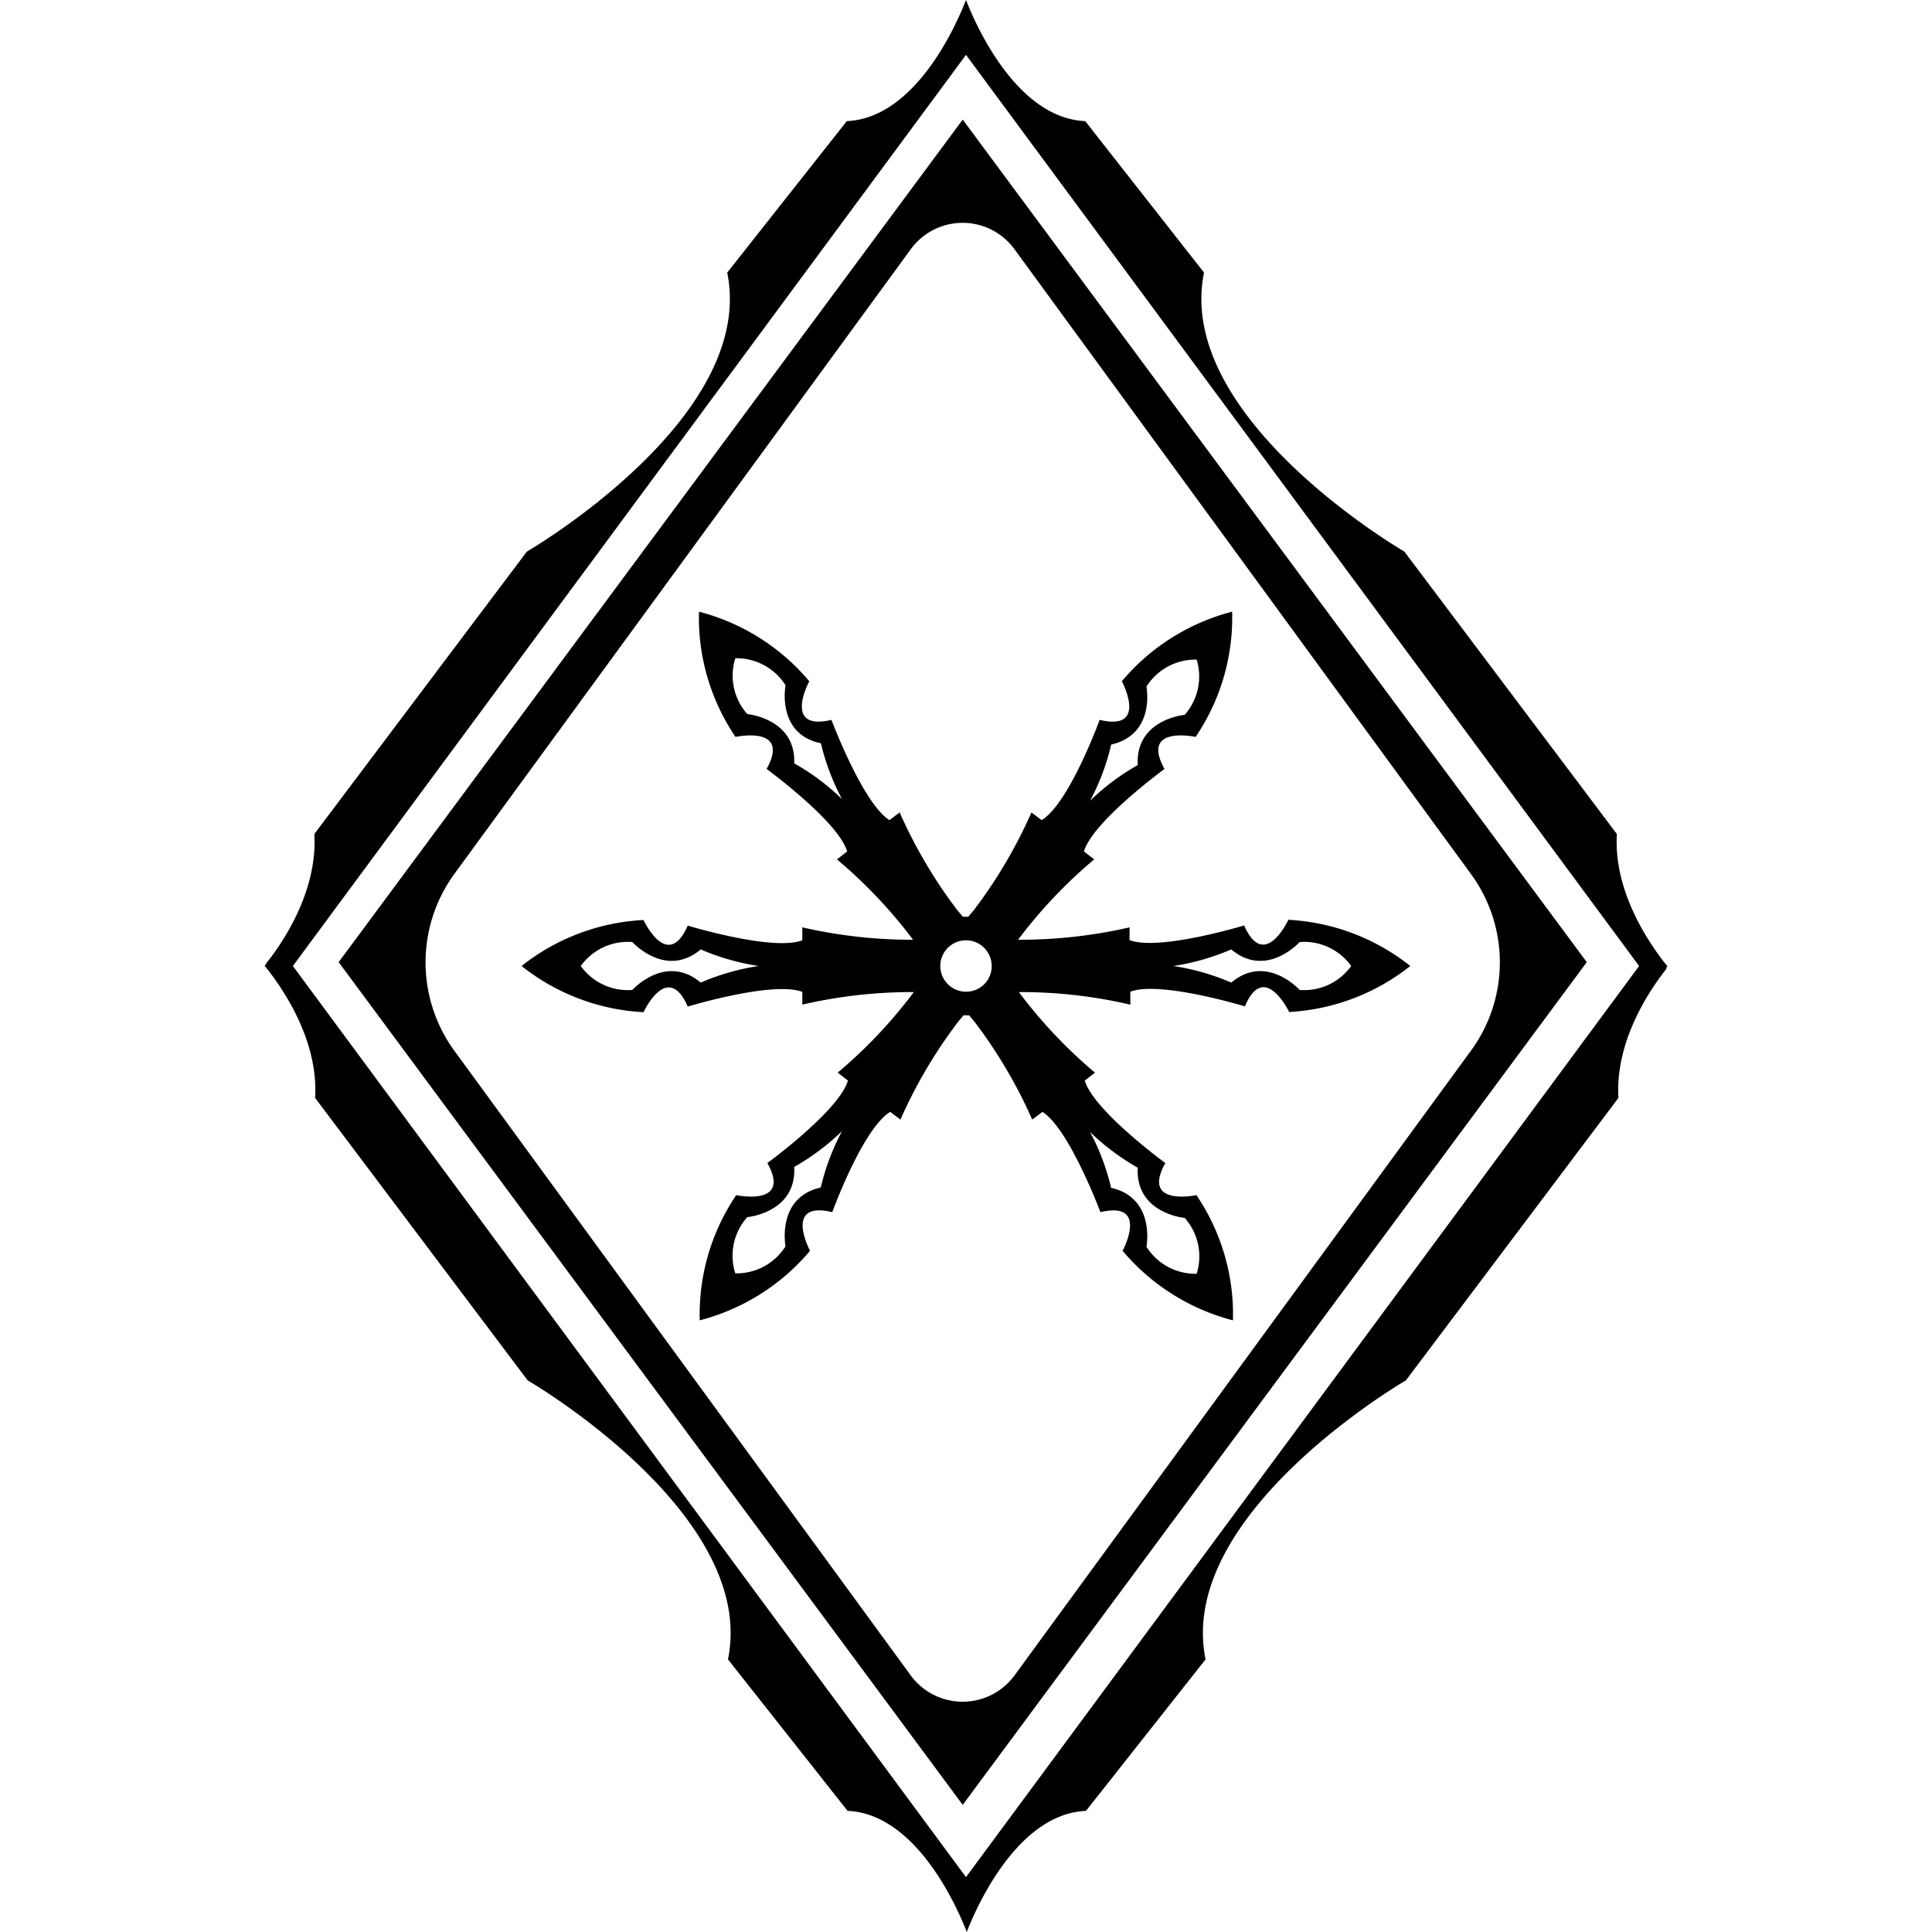 <svg width="100" height="100" version="1.1" viewBox="0 0 100 100" xmlns="http://www.w3.org/2000/svg">
 <path d="m50 0-0.08 0.199c-0.57 1.41-2.66 5.92-6.09 6.07l-6.189 7.84c1.54 7.54-10.371 14.441-10.371 14.441l-11 14.619c0.18 3-1.679 5.671-2.449 6.641l-0.121 0.189 0.16 0.189c0.77 1 2.631 3.641 2.451 6.641l11 14.619s11.909 6.901 10.369 14.441l6.189 7.84c3.43 0.15 5.522 4.66 6.092 6.07l0.078 0.199 0.08-0.199c0.57-1.41 2.662-5.92 6.092-6.07l6.189-7.84c-1.54-7.54 10.369-14.441 10.369-14.441l11-14.619c-0.18-3 1.681-5.661 2.451-6.641l0.08-0.189-0.16-0.189c-0.77-1-2.631-3.641-2.451-6.641l-11-14.619s-11.909-6.901-10.369-14.441l-6.15-7.84c-3.43-0.15-5.52-4.66-6.09-6.07l-0.08-0.199zm0 2.84 34.84 47.16-34.84 47.16-34.84-47.16 34.84-47.16zm-0.17 3.35-32.301 43.611 32.301 43.619 32.301-43.619-32.301-43.611zm-0.006 5.344a3.32 3.32 0 0 1 2.686 1.367l23.621 32.33a7.74 7.74 0 0 1 0 9.16l-23.621 32.33a3.33 3.33 0 0 1-5.369 0l-23.621-32.33a7.77 7.77 0 0 1 0-9.16l23.621-32.33a3.32 3.32 0 0 1 2.684-1.367zm-13.645 20.127a11 11 0 0 0 1.891 6.481s2.879-0.62 1.609 1.66c0 0 3.71 2.709 4.17 4.269l-0.529 0.41a25.23 25.23 0 0 1 3.939 4.16 25.37 25.37 0 0 1-5.731-0.641v0.67c-1.53 0.58-5.93-0.76-5.93-0.76-1.05 2.39-2.289-0.291-2.289-0.291a11.05 11.05 0 0 0-6.311 2.381 11.05 11.05 0 0 0 6.311 2.391s1.239-2.681 2.289-0.291c0 0 4.4-1.34 5.93-0.76v0.66a25.07 25.07 0 0 1 5.771-0.65 25.05 25.05 0 0 1-3.941 4.17l0.531 0.41c-0.46 1.56-4.17 4.269-4.17 4.269 1.27 2.28-1.611 1.66-1.611 1.66a11 11 0 0 0-1.889 6.481 11.09 11.09 0 0 0 5.709-3.6s-1.4-2.61 1.15-2c0 0 1.57-4.319 3-5.189l0.529 0.398a25.05 25.05 0 0 1 3-5.08l0.271-0.318h0.279l0.27 0.318a25.05 25.05 0 0 1 3 5.08l0.531-0.398c1.38 0.87 3 5.189 3 5.189 2.55-0.6 1.148 2 1.148 2a11.09 11.09 0 0 0 5.711 3.6 11 11 0 0 0-1.891-6.481s-2.879 0.62-1.609-1.66c0 0-3.71-2.709-4.17-4.269l0.529-0.41a25.05 25.05 0 0 1-3.939-4.17 25.07 25.07 0 0 1 5.769 0.65v-0.67c1.53-0.58 5.93 0.76 5.93 0.76 1-2.39 2.291 0.291 2.291 0.291a11.05 11.05 0 0 0 6.269-2.381 11.05 11.05 0 0 0-6.311-2.391s-1.239 2.681-2.289 0.291c0 0-4.4 1.34-5.93 0.76v-0.66a25.37 25.37 0 0 1-5.771 0.641 25.23 25.23 0 0 1 3.941-4.16l-0.531-0.41c0.46-1.56 4.17-4.269 4.17-4.269-1.27-2.28 1.611-1.66 1.611-1.66a11 11 0 0 0 1.889-6.481 11.09 11.09 0 0 0-5.709 3.6s1.4 2.61-1.15 2c0 0-1.57 4.319-3 5.189l-0.529-0.398a25.05 25.05 0 0 1-3 5.08l-0.271 0.318h-0.279l-0.27-0.318a25.05 25.05 0 0 1-3-5.08l-0.531 0.398c-1.38-0.87-3-5.189-3-5.189-2.55 0.6-1.148-2-1.148-2a11.09 11.09 0 0 0-5.711-3.6zm1.881 2.41a3 3 0 0 1 2.6 1.4s-0.49 2.52 1.83 3a12.16 12.16 0 0 0 1.09 2.889 12 12 0 0 0-2.471-1.85c0.089-2.32-2.43-2.549-2.43-2.549a3 3 0 0 1-0.619-2.891zm23.879 0.07a3 3 0 0 1-0.619 2.859s-2.56 0.23-2.43 2.6a12 12 0 0 0-2.471 1.85 11.66 11.66 0 0 0 1.09-2.889v-0.021c2.32-0.53 1.83-3 1.83-3a3 3 0 0 1 2.6-1.398zm-11.939 14.529a1.33 1.33 0 0 1 1.33 1.33 1.32 1.32 0 0 1-1.33 1.33 1.33 1.33 0 1 1 0-2.66zm-17.27 0.09s1.719 1.911 3.539 0.381a12.1 12.1 0 0 0 3 0.859 12.1 12.1 0 0 0-3 0.859c-1.82-1.53-3.539 0.381-3.539 0.381a3 3 0 0 1-2.67-1.24 3 3 0 0 1 2.67-1.24zm34.539 0a3 3 0 0 1 2.67 1.24 3 3 0 0 1-2.67 1.24s-1.719-1.911-3.539-0.381a12.1 12.1 0 0 0-3-0.859 12.1 12.1 0 0 0 3-0.859c1.82 1.53 3.539-0.381 3.539-0.381zm-17.27 1.23-0.01 0.01 0.01 0.01 0.01-0.01-0.01-0.01zm-6.42 8.56a12.16 12.16 0 0 0-1.09 2.889v0.021c-2.32 0.53-1.83 3.049-1.83 3.049a3 3 0 0 1-2.6 1.4 3 3 0 0 1 0.619-2.91s2.56-0.23 2.43-2.6a12 12 0 0 0 2.471-1.85zm12.84 0.039a12 12 0 0 0 2.471 1.85c-0.13 2.37 2.43 2.6 2.43 2.6a3 3 0 0 1 0.619 2.891 3 3 0 0 1-2.6-1.4s0.49-2.519-1.83-3.049a11.66 11.66 0 0 0-1.09-2.891z"/>
</svg>
